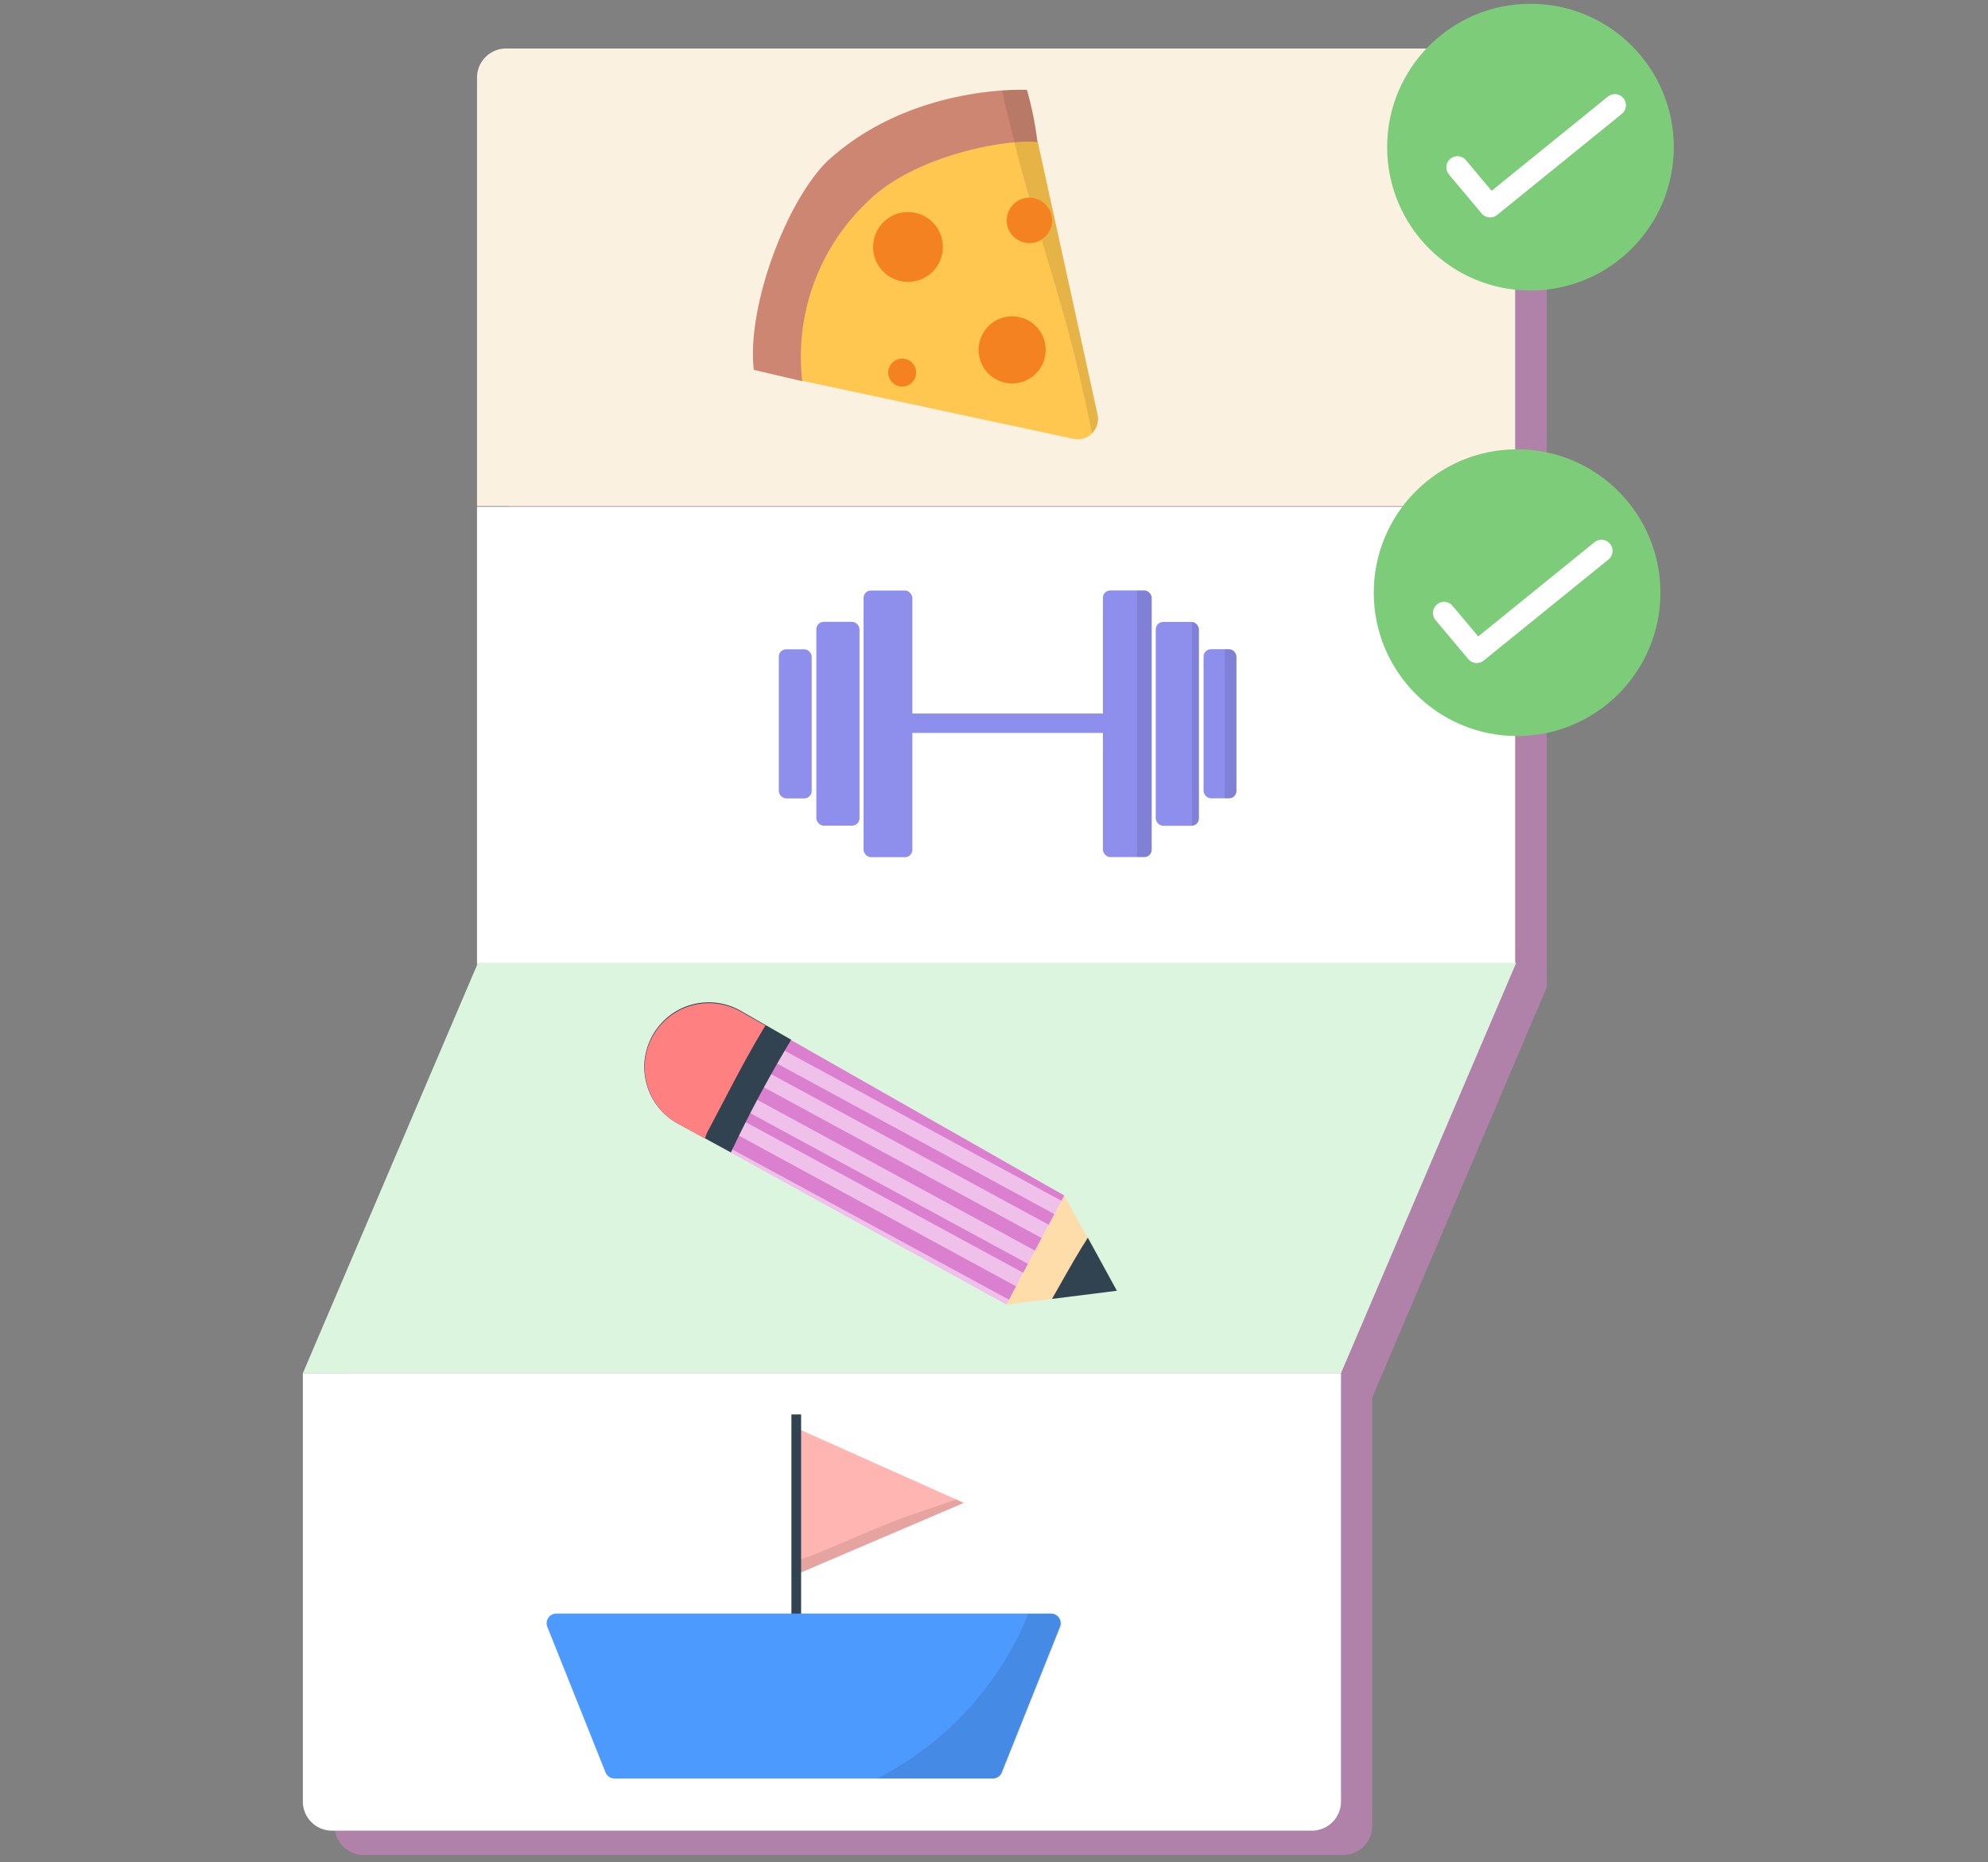 <svg xmlns="http://www.w3.org/2000/svg" viewBox="0 0 205 192"><rect x="0" y="0" width="205" height="192" fill="#808080" stroke="none"/><defs><style>.cls-1{fill:#e085d3;opacity:0.5;}.cls-2{fill:#faf1e1;}.cls-3{fill:#fff;}.cls-4{fill:#dcf5de;}.cls-5{fill:#efc1ea;}.cls-6{fill:#db80ce;}.cls-7{fill:#314351;}.cls-8{fill:#ff8080;}.cls-9{fill:#fda;}.cls-10{fill:#8e8eed;}.cls-11{opacity:0.1;isolation:isolate;}.cls-12,.cls-17,.cls-20{fill:none;}.cls-12{stroke:#8e8eed;stroke-width:2px;}.cls-12,.cls-17{stroke-miterlimit:10;}.cls-13{fill:#ffc74f;}.cls-14{fill:#cc8672;}.cls-15{fill:#f58220;}.cls-16{fill:#ffb6b2;}.cls-17{stroke:#314351;}.cls-18{fill:#4d9aff;}.cls-19{fill:#7dcc7a;}.cls-20{stroke:#fff;stroke-linecap:round;stroke-linejoin:round;stroke-width:2.29px;}</style></defs><title>2</title><g id="fair"><path class="cls-1" d="M52.45,7.53H159.5v94.25l-18,42.31v44.15a3,3,0,0,1-3,3h-101a3,3,0,0,1-3-3V144.09l18.06-42.31Z"/><path class="cls-2" d="M52.19,5H156.24a0,0,0,0,1,0,0V52.18a0,0,0,0,1,0,0H49.19a0,0,0,0,1,0,0V8A3,3,0,0,1,52.19,5Z"/><path class="cls-3" d="M31.23,141.56H138.28a0,0,0,0,1,0,0v44.17a3,3,0,0,1-3,3H34.23a3,3,0,0,1-3-3V141.56A0,0,0,0,1,31.23,141.56Z"/><rect class="cls-3" x="49.19" y="52.25" width="107.05" height="47.17"/><polygon class="cls-4" points="138.28 141.57 31.23 141.57 49.29 99.26 156.35 99.26 138.28 141.57"/><path class="cls-5" d="M103.78,134.5l6-11.24-33.4-19a6.63,6.63,0,0,0-9,2.44h0a6.64,6.64,0,0,0,2.54,9.13Z"/><path class="cls-6" d="M66.74,111.94a6.63,6.63,0,0,0,3.13,3.87l.64.35a.67.67,0,0,1,.7,0L104.06,134l.73-1.38Z"/><path class="cls-6" d="M66.55,108.89a7.19,7.19,0,0,0-.1,1.13l39.07,21.2.49-.92Z"/><path class="cls-6" d="M67.71,106.1c-.13.19-.26.38-.38.58a7.21,7.21,0,0,0-.33.69l39.73,21.56.69-1.29Z"/><path class="cls-6" d="M70,104.15a6.59,6.59,0,0,0-1.19.78l39.34,21.34.58-1.1Z"/><path class="cls-6" d="M109.46,123.8l.29-.54-33.4-19a6.55,6.55,0,0,0-4.34-.76Z"/><path class="cls-7" d="M67.33,106.68h0a6.64,6.64,0,0,0,2.54,9.13l5.5,3a129.43,129.43,0,0,1,6.22-11.62l-5.24-3A6.63,6.63,0,0,0,67.33,106.68Z"/><path class="cls-8" d="M72.93,116.73c2-3.73,3.84-7.48,6-11l-2.56-1.45a6.63,6.63,0,0,0-9,2.44h0a6.64,6.64,0,0,0,2.54,9.13l2.79,1.53A4.06,4.06,0,0,1,72.93,116.73Z"/><polygon class="cls-9" points="103.78 134.5 115.17 133.07 109.75 123.26 103.78 134.5"/><path class="cls-7" d="M111.59,128.53c-1.07,1.73-2.07,3.58-3.11,5.38l6.69-.84-3-5.48C112,127.91,111.78,128.22,111.59,128.53Z"/><rect class="cls-10" x="113.73" y="60.87" width="5.03" height="27.49" rx="0.76"/><path class="cls-11" d="M118,60.87h-.75v27.5H118a.76.76,0,0,0,.76-.76v-26A.76.76,0,0,0,118,60.87Z"/><rect class="cls-10" x="119.18" y="64.12" width="4.45" height="21.01" rx="0.76"/><path class="cls-11" d="M122.91,64.12v21a.76.76,0,0,0,.72-.75V64.87A.76.76,0,0,0,122.91,64.12Z"/><rect class="cls-10" x="124.11" y="66.93" width="3.39" height="15.37" rx="0.76"/><path class="cls-11" d="M126.74,66.93h-.44V82.31h.44a.76.76,0,0,0,.76-.76V67.69A.76.76,0,0,0,126.74,66.93Z"/><rect class="cls-10" x="89.04" y="60.87" width="5.03" height="27.49" rx="0.76" transform="translate(183.12 149.24) rotate(-180)"/><rect class="cls-10" x="84.18" y="64.12" width="4.45" height="21.01" rx="0.76" transform="translate(172.81 149.24) rotate(-180)"/><rect class="cls-10" x="80.31" y="66.93" width="3.39" height="15.37" rx="0.76" transform="translate(164.01 149.24) rotate(-180)"/><line class="cls-12" x1="92.85" y1="74.56" x2="116.95" y2="74.56"/><path class="cls-13" d="M82.66,39.24l28.06,6a2.08,2.08,0,0,0,2.46-2.47L107,14.57A22.37,22.37,0,0,0,84.27,27.9C82.45,31.75,81.67,35.68,82.66,39.24Z"/><path class="cls-11" d="M109.46,31.63c1.25,4.32,2.25,8.65,3.14,13a2.07,2.07,0,0,0,.58-1.92L107,14.57a16.56,16.56,0,0,0-2.45-.09C106,20.28,107.71,25.61,109.46,31.63Z"/><path class="cls-14" d="M77.73,38.13l5,1.17a22,22,0,0,1,6.68-18.46c4.94-4.94,14.61-6.53,17.56-6.21a34.38,34.38,0,0,0-1.08-5.36s-12-.64-20.7,7.46C80.92,21.11,77,31.75,77.73,38.13Z"/><path class="cls-11" d="M105.92,9.27a20.56,20.56,0,0,0-2.6.06c.49,2.17.84,3.55,1.31,5.34a9.47,9.47,0,0,1,2.37,0A34.38,34.38,0,0,0,105.92,9.27Z"/><circle class="cls-15" cx="93.63" cy="25.46" r="3.6"/><circle class="cls-15" cx="106.15" cy="22.72" r="2.34"/><circle class="cls-15" cx="104.37" cy="36.07" r="3.46"/><circle class="cls-15" cx="93.03" cy="38.41" r="1.44"/><polygon class="cls-16" points="99.39 154.94 82.58 147.43 82.58 162.12 99.39 154.94"/><path class="cls-11" d="M94.16,156.11c-3.91,1.31-7.68,3.27-11.58,4.66v1.35l16.81-7.18-.79-.35Z"/><line class="cls-17" x1="82.11" y1="145.82" x2="82.11" y2="176.03"/><path class="cls-18" d="M102.46,183.35H63.37a1,1,0,0,1-.93-.63l-6-15a1,1,0,0,1,.93-1.37h51a1,1,0,0,1,.93,1.37l-6,15A1,1,0,0,1,102.46,183.35Z"/><path class="cls-11" d="M108.42,166.36H106a5,5,0,0,1-.16.51,33.14,33.14,0,0,1-15.37,16.48h12a1,1,0,0,0,.93-.63l6-15A1,1,0,0,0,108.42,166.36Z"/><circle class="cls-19" cx="157.82" cy="15.17" r="14.78"/><polyline class="cls-20" points="150.29 17.25 153.66 21.27 166.52 10.85"/><circle class="cls-19" cx="156.44" cy="61.1" r="14.78"/><polyline class="cls-20" points="148.91 63.19 152.28 67.21 165.14 56.79"/></g></svg>